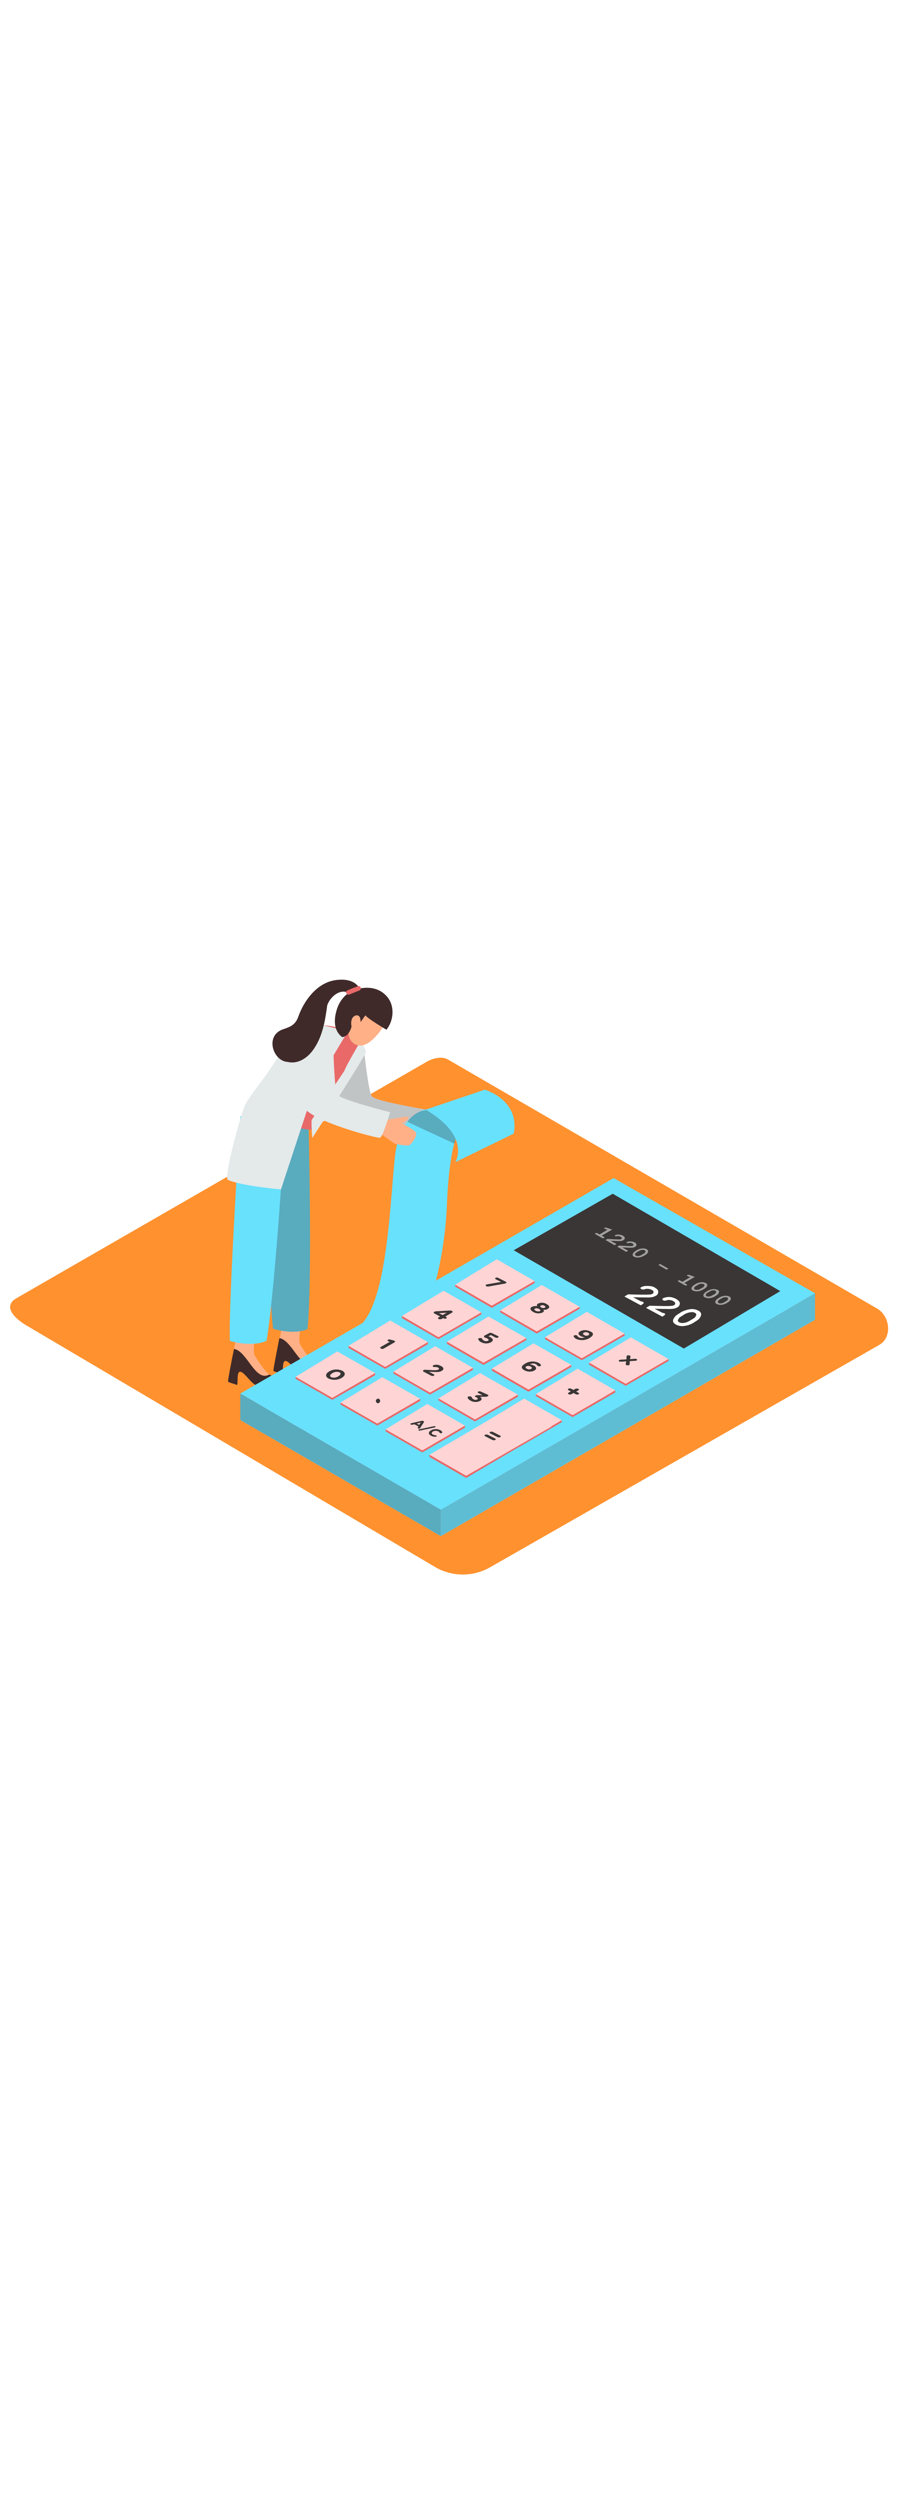 <svg version="1.1" id="Layer_1" xmlns="http://www.w3.org/2000/svg" xmlns:xlink="http://www.w3.org/1999/xlink" x="0px" y="0px" viewBox="0 0 500 500" style="width: 180px;" xml:space="preserve" data-imageid="calculator-3" imageName="Calculator" class="illustrations_image">
<style type="text/css">
	.st0_calculator-3{fill:#FF912E;}
	.st1_calculator-3{opacity:0.8;fill:url(#SVGID_1_);enable-background:new    ;}
	.st2_calculator-3{fill:#FFB087;}
	.st3_calculator-3{fill:#E4E9EA;}
	.st4_calculator-3{opacity:0.2;fill:#3A3636;enable-background:new    ;}
	.st5_calculator-3{fill:#3F2A29;}
	.st6_calculator-3{fill:#68E1FD;}
	.st7_calculator-3{opacity:0.32;fill:#3A3636;enable-background:new    ;}
	.st8_calculator-3{fill:#E96968;}
	.st9_calculator-3{fill:#F2EDED;}
	.st10_calculator-3{opacity:0.21;fill:#3A3636;enable-background:new    ;}
	.st11_calculator-3{fill:#3A3636;}
	.st12_calculator-3{fill:#FFD4D4;}
	.st13_calculator-3{opacity:0.53;}
	.st14_calculator-3{fill:#FFFFFF;}
</style>
<g id="background_calculator-3">
	<path class="st0_calculator-3" d="M242.3,426.4L15.1,292.1C7.9,288,1.7,281.4,8.7,277l228-131.4c3.4-2.1,8.6-3.5,12.1-1.5l238.5,138.4&#xA;&#9;&#9;c7.2,4.2,8.5,15.9,1.3,20.1L272.3,426.2C263,431.5,251.7,431.6,242.3,426.4z"/>
	
		<linearGradient id="SVGID_1_-calculator-3" gradientUnits="userSpaceOnUse" x1="170.27" y1="125.46" x2="196.04" y2="154.96" gradientTransform="matrix(1 0 0 -1 0 502)">
		<stop offset="0" style="stop-color:#FFFFFF;stop-opacity:0"/>
		<stop offset="0.99" style="stop-color:#3A3636"/>
	</linearGradient>
	<polyline class="st1_calculator-3" points="262.7,398.5 232.4,417.2 96.6,333.1 160.4,299.6 &#9;"/>
</g>
<g id="character_calculator-3">
	<path class="st2_calculator-3" d="M231.2,181.3c0,0,5.8,2.4,7.3,2.8s6.1,2.4,7.9,0c1.2-1.8,2.2-3.9,2.9-6c0,0-0.1-0.7,2.8-0.7&#xA;&#9;&#9;c4.7,0.1,4.8-2.2,4.8-2.2l-21.1,0.3"/>
	<path class="st3_calculator-3" d="M202.3,139.2c0,0,2.3,22.5,4.2,25.3s30,7.4,30,7.4s-2.7,14.2-4.5,14.6s-37.8-5.9-43.6-13.5s-5.1-26.7-5.1-26.7&#xA;&#9;&#9;S187.5,128.8,202.3,139.2z"/>
	<path class="st4_calculator-3" d="M202.3,139.2c0,0,2.3,22.5,4.2,25.3s30,7.4,30,7.4s-2.7,14.2-4.5,14.6s-37.8-5.9-43.6-13.5s-5.1-26.7-5.1-26.7&#xA;&#9;&#9;S187.5,128.8,202.3,139.2z"/>
	<path class="st2_calculator-3" d="M167.4,290c0,0-2,10.1-0.6,12.5s5.9,9.3,8.3,10.7s5.2,1.3,4.6,4.5s-7.9,2.1-11.2,1.7s-7.2-7.6-9.7-7.8&#xA;&#9;&#9;s-0.8,8-2.1,7.3s-4.5-1.3-4.7-1.9s4.4-23.1,4.4-23.1"/>
	<path class="st5_calculator-3" d="M155.2,298.9c7.4,1.2,11.8,18.6,19.7,14.2l0.1,0.1c2.4,1.4,5.2,1.3,4.6,4.5s-7.9,2.1-11.2,1.7&#xA;&#9;&#9;s-7.2-7.6-9.7-7.8s-0.8,8-2.1,7.3s-4.5-1.3-4.7-1.9C151.7,316.7,153.9,305.6,155.2,298.9z"/>
	<path class="st2_calculator-3" d="M142.1,296c0,0-2,10.1-0.6,12.5s5.9,9.3,8.3,10.7s5.2,1.3,4.6,4.5s-7.9,2.1-11.2,1.7s-7.2-7.6-9.7-7.8&#xA;&#9;&#9;s-0.8,8-2.1,7.3s-4.5-1.3-4.7-1.9S131,300,131,300"/>
	<path class="st5_calculator-3" d="M130,304.9c7.4,1.2,11.8,18.7,19.7,14.2l0.1,0.1c2.4,1.4,5.2,1.3,4.6,4.5s-7.9,2.1-11.2,1.7s-7.2-7.6-9.7-7.8&#xA;&#9;&#9;s-0.8,8-2.1,7.3s-4.5-1.3-4.7-1.9C126.5,322.7,128.6,311.6,130,304.9z"/>
	<path class="st6_calculator-3 targetColor" d="M151.7,293.7c-2.4-19.3-5.7-124.4-5.7-124.4l28.8-0.6l-3.6,2.1c0,0,2.6,94.9-0.4,123.1&#xA;&#9;&#9;C165.6,296.3,157.2,295.4,151.7,293.7z" style="fill: rgb(104, 225, 253);"/>
	<path class="st7_calculator-3" d="M151.7,293.7c-2.4-19.3-5.7-124.4-5.7-124.4l28.8-0.6l-3.6,2.1c0,0,2.6,94.9-0.4,123.1&#xA;&#9;&#9;C165.6,296.3,157.2,295.4,151.7,293.7z"/>
	<path class="st6_calculator-3 targetColor" d="M127.7,300.4c-0.8-21.8,5.8-124.8,5.8-124.8l28.7,1.5l-3.7,1.8c0,0-5.3,90.7-10.4,121.5&#xA;&#9;&#9;C142.9,303,133.4,302.3,127.7,300.4z" style="fill: rgb(104, 225, 253);"/>
	<path class="st8_calculator-3" d="M153.8,150.5l0.1-0.2c5.2-7,10-19.9,18.3-23.8c4.2-2,9.3-1.5,13.7-0.5c2.5,0.6,5,1.4,7.4,2.4&#xA;&#9;&#9;c4.1,1.7,7.1,5.2,8.1,9.5c0.8,3.3-1.1,7-2.8,9.7c-3.4,5.4-5.8,9.9-9.7,15.1c-3.5,4.7-6.6,9.7-10.3,14.4c-1.6,1.9-3.1,3.8-4.4,5.9&#xA;&#9;&#9;c-0.5,0.8-5.5-0.5-6.7-0.5c-14.4-0.3-23.6-10.1-27.6-15.5C139.6,166.4,151.9,152.9,153.8,150.5z"/>
	<path class="st3_calculator-3" d="M179.9,125.2c0,0-11.4,1-14.9,4.2c-6.6,6-11.5,15.3-16.6,22.5c-4,5.7-8.7,11.3-12.2,17.3&#xA;&#9;&#9;c-1.6,2.8-12.3,40.6-9.6,41.8c7.1,3.3,29.5,5.3,29.5,5.3l18.8-57.1l18.4-30.8L179.9,125.2z"/>
	<path class="st3_calculator-3" d="M173.5,187.7c8.1-12.5,30-46.4,29.8-47.9c-0.2-1.8-3-5.9-3-5.9s-8.8,15.1-8.9,16.4c0,0-8.9,13.3-18.3,27.5&#xA;&#9;&#9;C173,181.1,173.2,184.4,173.5,187.7z"/>
	<path class="st2_calculator-3" d="M213.1,125.7c-0.8,1.1-9.3,14.9-16.7,9.4c-8.3-6.1,3.7-25.6,12-22S214.6,123.7,213.1,125.7z"/>
	<path class="st5_calculator-3" d="M215.1,109.3c-4-4.8-9.8-5.7-15.4-4.6c-6.2,1.2-10.6,5.5-12.5,11.4c-1.8,5.6-2,11.9,2.9,15.6&#xA;&#9;&#9;c1-0.1,2-0.6,2.8-1.3c1.2-1.3,2-2.9,2.4-4.6c-0.2-1-0.3-2-0.1-3c0.2-1.5,1.2-3.1,2.9-3.2c1.8-0.1,2.3,1.9,2.2,3.8&#xA;&#9;&#9;c1.5-2.2,2.7-3.8,2.7-3.8c1.8,2.2,11.7,8,11.7,8C218.7,122.6,219.5,114.5,215.1,109.3z"/>
	<path class="st6_calculator-3 targetColor" d="M236.5,171.9c0,0-14.3,2.1-17,25.4s-3.9,77.2-18,93.1l40.5-22.7c3.6-14.1,5.7-28.5,6.3-43.1&#xA;&#9;&#9;c0.9-23.8,4.5-46.2,12.9-47.4" style="fill: rgb(104, 225, 253);"/>
	<path class="st2_calculator-3" d="M214.4,177.7c0,0,11.4-2,12.4-1.8s-2,3.6-3.7,3.6c0,0,5.9,3,7.7,4.8s-2.5,7.4-3.8,7.6c-2.6,0-5.3-0.4-7.8-1&#xA;&#9;&#9;c-0.6-0.4-9-6.5-9-6.5l-8.1-3.1l1.6-7.1L214.4,177.7z"/>
	<path class="st3_calculator-3" d="M185.2,138.1c0,0,0.5,22.6,2.2,25.5s29.3,9.8,29.3,9.8s-3.9,13.9-5.7,14.2s-37.2-8.9-42.4-17s-2.9-27-2.9-27&#xA;&#9;&#9;S171.3,126.5,185.2,138.1z"/>
	<path class="st7_calculator-3" d="M252.5,190.9l2.4-9.9c0,0-16.6-18.1-28.6-2.3C235,182.9,243.8,186.8,252.5,190.9z"/>
	<path class="st6_calculator-3 targetColor" d="M285.4,185.3l-32.5,15.9c0,0,9.1-14.2-16.4-29.2l32.8-11.1C269.3,160.9,289,166.6,285.4,185.3z" style="fill: rgb(104, 225, 253);"/>
	<path class="st5_calculator-3" d="M186,100.1c-10,1.6-17.2,11.4-20.3,20.3c-1.6,4.5-4.4,5.6-8.6,7c-10.1,3.6-5.4,17.7,2.8,18.1&#xA;&#9;&#9;c5.1,1.2,10.2-1.6,13.7-6.2c5.5-7.3,7-16.4,8.2-25.3c1.9-5.6,9.2-10.9,14-5l3.9-4.3C199.7,104.6,197.2,98.3,186,100.1z"/>
	<path class="st8_calculator-3" d="M198.9,103.4c-2,0.7-4,1.5-6,2.4c-1.5,0.7-0.2,2.9,1.3,2.2c1.8-0.8,3.6-1.5,5.4-2.2&#xA;&#9;&#9;C201.1,105.3,200.5,102.9,198.9,103.4z"/>
</g>
<g id="calculator_calculator-3">
	<polygon class="st9_calculator-3" points="133.5,344.4 244.9,408.9 452.8,288.7 340.9,224.7 &#9;"/>
	<polygon class="st6_calculator-3 targetColor" points="133.5,329.7 244.9,394.2 452.8,274 340.9,210 &#9;" style="fill: rgb(104, 225, 253);"/>
	<polygon class="st6_calculator-3 targetColor" points="133.5,329.7 133.5,344.4 244.9,408.9 244.9,394.2 &#9;" style="fill: rgb(104, 225, 253);"/>
	<polygon class="st6_calculator-3 targetColor" points="452.8,274 452.8,288.7 244.9,408.9 244.9,394.2 &#9;" style="fill: rgb(104, 225, 253);"/>
	<polygon class="st7_calculator-3" points="133.5,329.7 133.5,344.4 244.9,408.9 244.9,394.2 &#9;"/>
	<polygon class="st10_calculator-3" points="452.8,274 452.8,288.7 244.9,408.9 244.9,394.2 &#9;"/>
	<polygon class="st11_calculator-3" points="285.4,250.1 340.4,218.7 433.5,272.8 379.9,304.7 &#9;"/>
	<polyline class="st8_calculator-3" points="327.3,312.6 327.3,313.7 371.4,311.7 371.4,310.5 &#9;"/>
	<polyline class="st8_calculator-3" points="302.8,298.4 302.8,299.5 347,297.5 347,296.4 &#9;"/>
	<polyline class="st8_calculator-3" points="277.9,283.5 277.9,284.6 322,282.6 322,281.5 &#9;"/>
	<polyline class="st8_calculator-3" points="252.9,269.2 252.9,270.3 297,268.3 297,267.2 &#9;"/>
	<polygon class="st8_calculator-3" points="371.4,311.6 350.5,299.6 327.3,313.7 347.6,325.4 &#9;"/>
	<polygon class="st8_calculator-3" points="347,297.5 326,285.5 302.8,299.5 323.2,311.2 &#9;"/>
	<polygon class="st8_calculator-3" points="322,282.6 301,270.6 277.9,284.6 298.2,296.4 &#9;"/>
	<polygon class="st8_calculator-3" points="297,268.3 276,256.3 252.9,270.3 273.2,282.1 &#9;"/>
	<polygon class="st12_calculator-3" points="371.4,310.5 350.5,298.5 327.3,312.5 347.6,324.3 &#9;"/>
	<polygon class="st12_calculator-3" points="347,296.4 326,284.3 302.8,298.4 323.2,310.1 &#9;"/>
	<polygon class="st12_calculator-3" points="322,281.5 301,269.4 277.9,283.5 298.2,295.2 &#9;"/>
	<polygon class="st12_calculator-3" points="297,267.2 276,255.1 252.9,269.2 273.2,280.9 &#9;"/>
	<polyline class="st8_calculator-3" points="297.7,330 297.7,331.1 341.8,329.1 341.8,328 &#9;"/>
	<polyline class="st8_calculator-3" points="273.3,315.8 273.3,317 317.4,314.9 317.4,313.8 &#9;"/>
	<polyline class="st8_calculator-3" points="248.3,300.9 248.3,302.1 292.4,300 292.4,298.9 &#9;"/>
	<polyline class="st8_calculator-3" points="223.3,286.6 223.3,287.8 267.4,285.7 267.4,284.6 &#9;"/>
	<polygon class="st8_calculator-3" points="341.8,329.1 320.9,317.1 297.7,331.1 318.1,342.8 &#9;"/>
	<polygon class="st8_calculator-3" points="317.4,314.9 296.4,302.9 273.3,317 293.6,328.7 &#9;"/>
	<polygon class="st8_calculator-3" points="292.4,300 271.4,288 248.3,302.1 268.6,313.8 &#9;"/>
	<polygon class="st8_calculator-3" points="267.4,285.7 246.4,273.7 223.3,287.8 243.6,299.5 &#9;"/>
	<polygon class="st12_calculator-3" points="341.8,327.9 320.9,315.9 297.7,330 318.1,341.7 &#9;"/>
	<polygon class="st12_calculator-3" points="317.4,313.8 296.4,301.8 273.3,315.8 293.6,327.5 &#9;"/>
	<polygon class="st12_calculator-3" points="292.4,298.9 271.4,286.9 248.3,300.9 268.6,312.6 &#9;"/>
	<polygon class="st12_calculator-3" points="267.4,284.6 246.4,272.6 223.3,286.6 243.6,298.4 &#9;"/>
	<polyline class="st8_calculator-3" points="268,346.6 268,347.7 312.1,345.6 312.1,344.5 &#9;"/>
	<polyline class="st8_calculator-3" points="243.6,332.4 243.6,333.5 287.7,331.5 287.7,330.3 &#9;"/>
	<polyline class="st8_calculator-3" points="218.6,317.5 218.6,318.6 262.7,316.6 262.7,315.5 &#9;"/>
	<polyline class="st8_calculator-3" points="193.6,303.2 193.6,304.3 237.7,302.3 237.7,301.1 &#9;"/>
	<polygon class="st8_calculator-3" points="312.1,345.6 291.2,333.6 268,347.7 288.4,359.4 &#9;"/>
	<polygon class="st8_calculator-3" points="287.7,331.5 266.7,319.5 243.6,333.5 263.9,345.2 &#9;"/>
	<polygon class="st8_calculator-3" points="262.7,316.6 241.8,304.6 218.6,318.6 238.9,330.3 &#9;"/>
	<polygon class="st8_calculator-3" points="237.7,302.3 216.8,290.3 193.6,304.3 214,316 &#9;"/>
	<polygon class="st12_calculator-3" points="312.1,344.5 291.2,332.5 268,346.5 288.4,358.2 &#9;"/>
	<polygon class="st12_calculator-3" points="287.7,330.3 266.7,318.3 243.6,332.4 263.9,344.1 &#9;"/>
	<polygon class="st12_calculator-3" points="262.7,315.4 241.8,303.4 218.6,317.5 238.9,329.2 &#9;"/>
	<polygon class="st12_calculator-3" points="237.7,301.1 216.8,289.1 193.6,303.2 214,314.9 &#9;"/>
	<path class="st8_calculator-3" d="M273.7,362.1l-35.1,1.6v1.1l35-1.6C273.7,362.9,273.7,362.5,273.7,362.1z"/>
	<polyline class="st8_calculator-3" points="214.2,349.6 214.2,350.7 258.3,348.7 258.3,347.5 &#9;"/>
	<polyline class="st8_calculator-3" points="189.2,334.7 189.2,335.8 233.4,333.8 233.4,332.6 &#9;"/>
	<polyline class="st8_calculator-3" points="164.2,320.4 164.2,321.5 208.4,319.5 208.4,318.3 &#9;"/>
	<polygon class="st8_calculator-3" points="293.5,356.3 261.8,350.8 238.6,364.9 259,376.6 &#9;"/>
	<polygon class="st8_calculator-3" points="258.3,348.7 237.4,336.6 214.2,350.7 234.6,362.4 &#9;"/>
	<polygon class="st8_calculator-3" points="233.4,333.8 212.4,321.8 189.2,335.8 209.6,347.5 &#9;"/>
	<polygon class="st8_calculator-3" points="208.4,319.5 187.4,307.5 164.2,321.5 184.6,333.2 &#9;"/>
	<polygon class="st12_calculator-3" points="306.5,348 269.5,345.6 238.6,363.7 259,375.4 &#9;"/>
	<polygon class="st12_calculator-3" points="258.3,347.5 237.4,335.5 214.2,349.6 234.6,361.3 &#9;"/>
	<polygon class="st12_calculator-3" points="233.4,332.6 212.4,320.6 189.2,334.7 209.6,346.4 &#9;"/>
	<polygon class="st12_calculator-3" points="208.4,318.3 187.4,306.3 164.2,320.4 184.6,332.1 &#9;"/>
	<path class="st11_calculator-3" d="M219.1,300.4c0.5,0.2,0.5,0.6,0,0.9l-5.9,3.4c-0.5,0.3-1.1,0.3-1.6,0c-0.5-0.2-0.5-0.6,0-0.9l5-2.9l-0.7-0.2&#xA;&#9;&#9;c-0.1,0-0.2-0.1-0.3-0.1c-0.4-0.2-0.4-0.6,0-0.8c0.4-0.2,0.8-0.2,1.2-0.1l1.4,0.4C218.5,300.1,218.8,300.2,219.1,300.4L219.1,300.4&#xA;&#9;&#9;z"/>
	<path class="st11_calculator-3" d="M190.1,317c2.1,1.1,1.8,2.8-0.3,4l0,0c-2.2,1.3-4.9,1.4-7.2,0.4c-2.1-1.1-1.8-2.8,0.3-4l0,0&#xA;&#9;&#9;C185.1,316.1,187.7,316,190.1,317z M188,320.1L188,320.1c1.3-0.8,1.6-1.7,0.6-2.2c-1.3-0.5-2.8-0.3-4,0.5l0,0&#xA;&#9;&#9;c-1.3,0.8-1.6,1.7-0.6,2.2C185.3,321.1,186.8,320.9,188,320.1"/>
	<path class="st11_calculator-3" d="M296.5,314.1c1.5,0.8,1.9,1.9,0.4,2.8l0,0c-1.7,0.9-3.8,0.8-5.5-0.1c-1-0.5-1.4-1-1.5-1.6s0.4-1.2,1.8-2.1&#xA;&#9;&#9;l0,0c2.2-1.4,5-1.6,7.4-0.5c0.6,0.3,1.1,0.7,1.4,1.2c0.1,0.2,0.1,0.4-0.2,0.6c-0.5,0.2-1.1,0.2-1.5,0c-0.1-0.1-0.2-0.2-0.3-0.3&#xA;&#9;&#9;c-0.2-0.3-0.5-0.6-0.9-0.8c-1-0.5-2.2-0.4-3.2,0.2C295.2,313.6,295.9,313.8,296.5,314.1z M295.1,316L295.1,316&#xA;&#9;&#9;c0.6-0.4,0.5-0.9-0.3-1.3c-0.7-0.4-1.6-0.5-2.4-0.1l0,0c-0.6,0.4-0.6,0.9,0.3,1.3C293.5,316.4,294.4,316.4,295.1,316"/>
	<path class="st11_calculator-3" d="M276.7,297.8c0.4,0.2,0.4,0.6,0,0.8c-0.5,0.2-1,0.2-1.4,0l-2.6-1.4l-1.4,0.7c0.4,0.1,0.8,0.3,1.1,0.5&#xA;&#9;&#9;c1.5,0.8,2,1.8,0.4,2.8l0,0c-1.7,0.9-3.7,0.9-5.4,0c-0.8-0.3-1.4-0.9-1.7-1.7c-0.1-0.2,0-0.4,0.3-0.5c0.5-0.2,1.1-0.2,1.6,0&#xA;&#9;&#9;c0.1,0.1,0.3,0.2,0.3,0.3c0.2,0.5,0.5,0.8,1,1c0.7,0.4,1.5,0.4,2.2,0.1c0.6-0.4,0.4-0.9-0.4-1.3c-0.4-0.2-0.9-0.4-1.4-0.5&#xA;&#9;&#9;c-0.2-0.1-0.3-0.4-0.4-0.6c-0.1-0.2,0-0.4,0.3-0.5l2.6-1.4c0.5-0.2,1-0.2,1.4,0L276.7,297.8z"/>
	<path class="st11_calculator-3" d="M247.9,287.2c0.4,0.2,0.4,0.5,0,0.8c-0.4,0.2-0.9,0.2-1.3,0l-0.4-0.2l-0.9,0.5c-0.5,0.2-1.1,0.2-1.6,0&#xA;&#9;&#9;c-0.4-0.2-0.5-0.6-0.1-0.9l0.9-0.5l-3.2-1.7c-0.4-0.2-0.5-0.6-0.1-0.9c0.4-0.2,0.8-0.3,1.3-0.3l7-0.4c0.5-0.1,1.1,0,1.6,0.2&#xA;&#9;&#9;c0.4,0.2,0.5,0.6,0.1,0.9l-3.8,2.2L247.9,287.2z M245.9,286.1l2.3-1.3l-4.3,0.2L245.9,286.1"/>
	<path class="st11_calculator-3" d="M270.9,330.3c0.5,0.3,0.6,0.6,0.1,0.9c-0.4,0.2-0.9,0.3-1.4,0.3h-2.9c0.9,0.6,1.4,1.5,0,2.3l0,0&#xA;&#9;&#9;c-1.6,0.8-3.6,0.8-5.2-0.1c-1.1-0.6-1.6-1.2-1.7-1.8c0-0.2,0.1-0.4,0.3-0.5c0.5-0.2,1.1-0.2,1.6,0c0.2,0.1,0.3,0.2,0.4,0.4&#xA;&#9;&#9;c0.1,0.5,0.5,0.9,1,1.1c0.6,0.4,1.4,0.4,2,0.1l0,0c0.6-0.4,0.4-0.8-0.6-1.3l-0.3-0.1c-0.4-0.2-0.4-0.6,0-0.8c0.3-0.1,0.7-0.2,1-0.2&#xA;&#9;&#9;h2.9l-2.4-1.2c-0.4-0.2-0.4-0.6,0-0.8c0.4-0.2,1-0.2,1.4,0L270.9,330.3z"/>
	<path class="st11_calculator-3" d="M245,314.4c1.6,0.8,1.8,1.9,0.4,2.7l0,0c-1.2,0.7-2.5,0.7-4.9,0.6l-2.2-0.1l2.7,1.4c0.4,0.2,0.4,0.6,0,0.8&#xA;&#9;&#9;c-0.4,0.2-1,0.2-1.4,0l-4.2-2.2c-0.5-0.3-0.6-0.6-0.1-0.9c0.4-0.2,0.8-0.3,1.2-0.2l3.9,0.2c1.7,0.1,2.5,0,3.1-0.3s0.5-0.8-0.1-1.1&#xA;&#9;&#9;c-0.6-0.3-1.2-0.4-1.9-0.3c-0.3,0-0.6,0-0.8-0.2c-0.4-0.2-0.4-0.6,0-0.8c0.2-0.1,0.5-0.2,0.7-0.2&#xA;&#9;&#9;C242.7,313.5,243.9,313.8,245,314.4z"/>
	<path class="st11_calculator-3" d="M301.9,283.1c0.4,0.6,0.4,1.1-0.5,1.6l0,0c-1.7,0.7-3.6,0.6-5.1-0.3c-1.7-0.9-2.1-2.1-0.9-2.8&#xA;&#9;&#9;c0.9-0.5,2-0.6,3-0.4c-0.3-0.5-0.2-1,0.6-1.5l0,0c1.5-0.7,3.3-0.6,4.7,0.3c1.6,0.9,1.9,1.9,0.7,2.6l0,0&#xA;&#9;&#9;C303.7,283.1,302.8,283.3,301.9,283.1z M299.9,283.9L299.9,283.9c0.6-0.3,0.3-0.8-0.5-1.2c-0.7-0.4-1.5-0.5-2.2-0.2l0,0&#xA;&#9;&#9;c-0.5,0.3-0.4,0.8,0.4,1.2C298.3,284.1,299.2,284.2,299.9,283.9 M300.5,280.8L300.5,280.8c-0.5,0.3-0.5,0.8,0.2,1.1&#xA;&#9;&#9;c0.6,0.3,1.4,0.4,2,0.1l0,0c0.5-0.3,0.4-0.7-0.3-1.1C301.9,280.5,301.2,280.5,300.5,280.8"/>
	<path class="st11_calculator-3" d="M329.4,296.7c0,0.6-0.4,1.2-1.8,2.1c-2.2,1.4-5,1.6-7.4,0.6c-0.6-0.3-1.2-0.8-1.5-1.4c-0.1-0.2,0-0.4,0.3-0.6&#xA;&#9;&#9;c0.5-0.2,1.1-0.2,1.5,0c0.1,0.1,0.2,0.2,0.3,0.3c0.2,0.4,0.5,0.7,0.9,0.8c1,0.5,2.2,0.4,3.2-0.1c-0.7,0-1.4-0.2-2.1-0.5&#xA;&#9;&#9;c-1.7-0.9-1.9-2-0.4-2.8l0,0c1.7-0.9,3.8-0.8,5.5,0.1C329,295.6,329.4,296.1,329.4,296.7z M326.9,297.3L326.9,297.3&#xA;&#9;&#9;c0.6-0.4,0.6-0.9-0.2-1.4c-0.8-0.4-1.7-0.4-2.4,0l0,0c-0.6,0.4-0.6,0.9,0.3,1.3C325.2,297.7,326.1,297.7,326.9,297.3"/>
	<path class="st11_calculator-3" d="M281,267.6c0.5,0.2,0.5,0.6,0,0.8c-0.3,0.2-0.7,0.3-1,0.3l-8.4,1.5c-0.5,0.1-0.9,0.1-1.4-0.1&#xA;&#9;&#9;c-0.4-0.2-0.6-0.6-0.1-0.9c0.2-0.1,0.4-0.2,0.7-0.2l7.6-1.3l-3-1.5c-0.4-0.2-0.4-0.6-0.1-0.8c0.5-0.2,1-0.2,1.4,0L281,267.6z"/>
	<path class="st11_calculator-3" d="M272.3,351.8c-0.4-0.2-0.4-0.6,0-0.8c0.5-0.2,1-0.2,1.5,0l4.1,2.1c0.4,0.2,0.4,0.6,0,0.8&#xA;&#9;&#9;c-0.5,0.2-1,0.2-1.5,0L272.3,351.8z"/>
	<path class="st11_calculator-3" d="M275.1,354.7c0.4,0.2,0.4,0.6,0,0.8c-0.5,0.2-1,0.2-1.5,0l-4.1-2.1c-0.4-0.2-0.5-0.6,0-0.8&#xA;&#9;&#9;c0.5-0.2,1-0.2,1.5,0L275.1,354.7z"/>
	<path class="st11_calculator-3" d="M353.6,310.5c0.4,0.2,0.5,0.6,0.1,0.8c-0.2,0.1-0.5,0.2-0.8,0.2l-3,0.2l-0.1,1.7c0,0.2-0.1,0.4-0.3,0.5&#xA;&#9;&#9;c-0.5,0.2-1,0.2-1.5,0c-0.3-0.1-0.4-0.4-0.4-0.6l0.3-1.5l-2.7,0.2c-0.4,0-0.8,0-1.1-0.1c-0.4-0.2-0.5-0.6-0.1-0.8&#xA;&#9;&#9;c0.2-0.1,0.5-0.2,0.8-0.2l3.2-0.2l0.1-1.6c0-0.2,0.1-0.4,0.3-0.5c0.5-0.2,1-0.2,1.5,0c0.3,0.2,0.4,0.4,0.4,0.6l-0.3,1.4l2.5-0.2&#xA;&#9;&#9;C352.8,310.3,353.2,310.4,353.6,310.5z"/>
	<path class="st11_calculator-3" d="M241.8,347.9c0.2,0.1,0.2,0.3,0,0.5c-0.1,0-0.2,0.1-0.2,0.1l-8.4,1.8c-0.2,0.1-0.4,0-0.6-0.1&#xA;&#9;&#9;c-0.2-0.1-0.2-0.3,0-0.5c0.1,0,0.2-0.1,0.2-0.1l8.4-1.8C241.4,347.8,241.6,347.8,241.8,347.9z"/>
	<path class="st11_calculator-3" d="M244.5,350c0.5,0.2,1,0.6,1.2,1.2c0,0.1,0,0.2-0.2,0.4c-0.3,0.2-0.7,0.2-1.1,0c-0.1,0-0.2-0.1-0.2-0.2&#xA;&#9;&#9;c-0.1-0.3-0.4-0.6-0.7-0.7c-1-0.4-2.1-0.4-3,0.1l0,0c-0.8,0.5-0.9,1.2,0,1.7c0.5,0.2,1,0.4,1.5,0.4c0.2,0,0.3,0,0.4,0.1&#xA;&#9;&#9;c0.3,0.1,0.3,0.4,0,0.6c-0.2,0.1-0.4,0.1-0.6,0.1c-0.8,0-1.7-0.2-2.4-0.6c-1.5-0.8-1.5-2-0.2-2.8&#xA;&#9;&#9;C240.9,349.2,242.9,349.2,244.5,350z"/>
	<path class="st11_calculator-3" d="M233.4,348.9c0,0.1-0.1,0.1-0.1,0.2c-0.3,0.1-0.7,0.1-1,0c-0.3-0.1-0.3-0.3-0.2-0.5l0.4-0.6l-2.2-1.2L229,347&#xA;&#9;&#9;c-0.3,0.1-0.6,0-0.8-0.1c-0.3-0.2-0.3-0.4,0-0.6c0.1-0.1,0.2-0.1,0.3-0.1l5.6-1.3c0.4-0.1,0.7-0.1,1.1,0.1h0.1&#xA;&#9;&#9;c0.3,0.2,0.4,0.4,0.2,0.6L233.4,348.9z M231.5,346.4l1.4,0.7l0.9-1.3L231.5,346.4"/>
	<path class="st11_calculator-3" d="M321.3,327.1c0.4,0.2,0.5,0.6,0,0.8l-1.2,0.7l1.3,0.7c0.4,0.2,0.4,0.6,0,0.8c-0.5,0.2-1,0.2-1.5,0l-1.3-0.7&#xA;&#9;&#9;l-1.2,0.7c-0.5,0.2-1,0.2-1.5,0c-0.4-0.2-0.4-0.6,0-0.9l1.2-0.7l-1.3-0.7c-0.4-0.2-0.4-0.6,0-0.8c0.5-0.2,1-0.2,1.5,0l1.3,0.7&#xA;&#9;&#9;l1.2-0.7C320.3,326.9,320.8,326.9,321.3,327.1z"/>
	<path class="st11_calculator-3" d="M210,332.5c-0.7,0.1-1.2,0.7-1.2,1.4c0.1,0.6,0.5,1.1,1.2,1.2c0.7-0.1,1.2-0.7,1.2-1.4&#xA;&#9;&#9;C211.1,333,210.6,332.5,210,332.5z"/>
	<g class="st13_calculator-3">
		<path class="st14_calculator-3" d="M340.1,238.6l-5.8,3.4l1.1,0.6c0.3,0.1,0.4,0.3,0.4,0.4s-0.1,0.2-0.2,0.3c-0.2,0.1-0.4,0.1-0.6,0.1&#xA;&#9;&#9;&#9;c-0.2,0-0.4-0.1-0.6-0.2h-0.1l-3.3-1.9c-0.3-0.1-0.4-0.3-0.4-0.4s0.1-0.2,0.2-0.3c0.2-0.1,0.4-0.1,0.5-0.1c0.2,0,0.4,0.1,0.6,0.2&#xA;&#9;&#9;&#9;h0.1l1.1,0.6l4.4-2.6l-1.2-0.4c-0.1,0-0.2-0.1-0.4-0.1l0,0c-0.1,0-0.2-0.2-0.2-0.3c0-0.1,0.1-0.2,0.2-0.3c0.1-0.1,0.3-0.1,0.4-0.1&#xA;&#9;&#9;&#9;c0.2,0,0.5,0.1,0.7,0.1L340.1,238.6z"/>
	</g>
	<g class="st13_calculator-3">
		<path class="st14_calculator-3" d="M345.9,241.9l0.1,0.1c0.7,0.4,1.1,0.8,1.1,1.3c0,0.5-0.3,1-0.8,1.2c-0.3,0.2-0.6,0.3-1,0.4&#xA;&#9;&#9;&#9;c-0.6,0.1-1.3,0.1-2,0.1c-0.7,0-2.1-0.1-4.1-0.2l2.4,1.4c0.2,0,0.3,0,0.5,0.1l0,0c0.2,0.1,0.3,0.2,0.2,0.3s-0.1,0.2-0.4,0.4&#xA;&#9;&#9;&#9;l-0.5,0.3l-5-2.9l1.1-0.6c3.5,0.2,5.7,0.3,6.6,0.3c0.3,0,0.7-0.1,1-0.2c0.2-0.1,0.4-0.3,0.3-0.6c0-0.3-0.2-0.5-0.6-0.7l0,0&#xA;&#9;&#9;&#9;c-0.4-0.2-0.8-0.3-1.3-0.4c-0.3,0-0.6,0-0.8,0.1c-0.2,0.1-0.3,0.1-0.5,0.1c-0.1,0-0.3,0-0.4-0.1l0,0c-0.1,0-0.2-0.2-0.2-0.3&#xA;&#9;&#9;&#9;c0-0.1,0.1-0.3,0.2-0.3c0.3-0.2,0.7-0.2,1.1-0.3c0.5-0.1,1.1,0,1.6,0.1C345.1,241.6,345.5,241.7,345.9,241.9z"/>
	</g>
	<g class="st13_calculator-3">
		<path class="st14_calculator-3" d="M359.9,251.4c-0.3,0.5-0.7,0.9-1.2,1.2l-1.2,0.7c-0.8,0.4-1.7,0.7-2.6,0.8c-0.9,0.1-1.8,0-2.6-0.4h0&#xA;&#9;&#9;&#9;c-0.4-0.2-0.7-0.5-0.8-0.8c-0.1-0.4,0-0.8,0.2-1.1c0.3-0.5,0.7-0.9,1.2-1.2l1.1-0.7c0.8-0.4,1.7-0.7,2.6-0.8&#xA;&#9;&#9;&#9;c0.9-0.1,1.8,0,2.6,0.4l0,0c0.4,0.2,0.6,0.5,0.8,0.8C360.1,250.7,360.1,251.1,359.9,251.4z M357.6,252c0.5-0.2,0.8-0.6,1-1.2&#xA;&#9;&#9;&#9;c0-0.2-0.1-0.5-0.5-0.7l0,0c-0.4-0.2-0.8-0.3-1.2-0.2c-0.7,0-1.3,0.2-1.9,0.6l-1.2,0.7c-0.5,0.2-0.9,0.7-1,1.2&#xA;&#9;&#9;&#9;c-0.1,0.2,0.1,0.5,0.5,0.7l0,0c0.4,0.2,0.8,0.3,1.2,0.2c0.7,0,1.3-0.2,1.9-0.6L357.6,252"/>
	</g>
	<g class="st13_calculator-3">
		<path class="st14_calculator-3" d="M352.5,245.7L352.5,245.7c0.6,0.2,1,0.7,1.1,1.3c0,0.5-0.3,1-0.8,1.2c-0.3,0.2-0.6,0.3-1,0.4&#xA;&#9;&#9;&#9;c-0.6,0.1-1.3,0.1-2,0.1c-0.7,0-2.1-0.1-4.1-0.2l2.4,1.4c0.2,0,0.3,0,0.5,0.1l0,0c0.1,0.1,0.2,0.2,0.2,0.3c0,0.1-0.1,0.2-0.4,0.4&#xA;&#9;&#9;&#9;l-0.5,0.3l-5-2.9l1.1-0.6c3.5,0.2,5.7,0.3,6.6,0.3c0.3,0,0.7-0.1,1-0.2c0.2-0.1,0.4-0.3,0.3-0.6c0-0.2-0.2-0.5-0.6-0.7l0,0&#xA;&#9;&#9;&#9;c-0.4-0.2-0.8-0.3-1.3-0.3c-0.3,0-0.6,0-0.8,0.1c-0.2,0.1-0.3,0.1-0.5,0.1c-0.1,0-0.3-0.1-0.4-0.1l0,0c-0.1-0.1-0.2-0.2-0.2-0.3&#xA;&#9;&#9;&#9;c0-0.1,0.1-0.3,0.2-0.3c0.3-0.2,0.7-0.2,1.1-0.3c0.5-0.1,1.1,0,1.6,0.1C351.6,245.3,352.1,245.5,352.5,245.7z"/>
	</g>
	<g class="st13_calculator-3">
		<polygon class="st14_calculator-3" points="366.7,257.7 371.3,260.3 370.3,260.9 365.8,258.3 &#9;&#9;"/>
	</g>
	<g class="st13_calculator-3">
		<path class="st14_calculator-3" d="M386,264.9l-5.8,3.4l1.1,0.6c0.3,0.1,0.4,0.3,0.4,0.4s0,0.2-0.2,0.3c-0.2,0.1-0.4,0.1-0.5,0.1&#xA;&#9;&#9;&#9;c-0.2,0-0.5-0.1-0.6-0.2h-0.1l-3.3-1.9c-0.3-0.2-0.4-0.3-0.4-0.4s0.1-0.2,0.2-0.3c0.2-0.1,0.4-0.1,0.5-0.1c0.2,0,0.4,0.1,0.6,0.2&#xA;&#9;&#9;&#9;h0.1l1.1,0.6l4.4-2.6l-1.2-0.4c-0.1,0-0.3-0.1-0.4-0.2c-0.1-0.1-0.2-0.2-0.2-0.3c0-0.1,0.1-0.3,0.2-0.3c0.1-0.1,0.3-0.1,0.4-0.1&#xA;&#9;&#9;&#9;c0.2,0,0.5,0.1,0.7,0.1L386,264.9z"/>
	</g>
	<g class="st13_calculator-3">
		<path class="st14_calculator-3" d="M392.7,270.2c-0.3,0.5-0.7,0.9-1.2,1.2l-1.2,0.7c-0.8,0.4-1.7,0.7-2.6,0.8c-0.9,0.1-1.8,0-2.6-0.4l-0.1,0&#xA;&#9;&#9;&#9;c-0.4-0.2-0.7-0.4-0.8-0.8c-0.1-0.4-0.1-0.8,0.2-1.1c0.3-0.5,0.7-0.9,1.2-1.2l1.1-0.7c0.8-0.4,1.7-0.7,2.6-0.8&#xA;&#9;&#9;&#9;c0.9-0.2,1.8,0,2.7,0.4h0.1c0.4,0.2,0.6,0.5,0.8,0.8C393,269.5,392.9,269.9,392.7,270.2z M390.4,270.8c0.5-0.2,0.8-0.7,1-1.2&#xA;&#9;&#9;&#9;c0-0.2-0.1-0.5-0.5-0.7h-0.1c-0.4-0.2-0.7-0.2-1.1-0.2c-0.7,0-1.3,0.2-1.9,0.6l-1.2,0.7c-0.5,0.2-0.8,0.6-1,1.2&#xA;&#9;&#9;&#9;c0,0.2,0.1,0.5,0.4,0.7l0,0c0.4,0.2,0.8,0.2,1.2,0.2c0.7,0,1.3-0.2,1.9-0.6L390.4,270.8"/>
	</g>
	<g class="st13_calculator-3">
		<path class="st14_calculator-3" d="M405.8,277.7c-0.3,0.5-0.7,0.9-1.2,1.2l-1.1,0.7c-0.8,0.4-1.7,0.7-2.6,0.8c-0.9,0.1-1.8,0-2.6-0.4h-0.1&#xA;&#9;&#9;&#9;c-0.4-0.2-0.7-0.5-0.8-0.8c-0.1-0.4,0-0.8,0.2-1.1c0.3-0.5,0.7-0.9,1.2-1.2l1.1-0.7c0.8-0.4,1.7-0.7,2.6-0.8&#xA;&#9;&#9;&#9;c0.9-0.1,1.8,0,2.6,0.4h0.1c0.4,0.2,0.6,0.5,0.8,0.8C406.1,277,406,277.4,405.8,277.7z M403.5,278.3c0.5-0.2,0.8-0.7,1-1.2&#xA;&#9;&#9;&#9;c0-0.2-0.1-0.5-0.4-0.7l0,0c-0.4-0.2-0.8-0.3-1.2-0.2c-0.7,0-1.3,0.2-1.9,0.6l-1.2,0.7c-0.5,0.2-0.8,0.6-1,1.2&#xA;&#9;&#9;&#9;c0,0.2,0.1,0.5,0.4,0.7l0,0c0.4,0.2,0.8,0.3,1.2,0.2c0.7,0,1.3-0.2,1.9-0.6L403.5,278.3"/>
	</g>
	<g class="st13_calculator-3">
		<path class="st14_calculator-3" d="M399.2,274c-0.3,0.5-0.7,0.9-1.2,1.2l-1.1,0.7c-0.8,0.4-1.7,0.7-2.6,0.8c-0.9,0.1-1.8,0-2.6-0.4h-0.1&#xA;&#9;&#9;&#9;c-0.4-0.2-0.7-0.5-0.8-0.8c-0.1-0.4,0-0.8,0.2-1.1c0.3-0.5,0.7-0.9,1.2-1.2l1.2-0.7c0.8-0.4,1.7-0.7,2.6-0.8&#xA;&#9;&#9;&#9;c0.9-0.1,1.8,0,2.6,0.4h0.1c0.4,0.2,0.6,0.5,0.8,0.8C399.5,273.3,399.4,273.7,399.2,274z M396.9,274.5c0.5-0.2,0.8-0.7,1-1.2&#xA;&#9;&#9;&#9;c0-0.2-0.1-0.5-0.5-0.7l0,0c-0.4-0.2-0.8-0.3-1.2-0.2c-0.7,0-1.3,0.2-1.9,0.6l-1.2,0.7c-0.5,0.2-0.8,0.6-1,1.2&#xA;&#9;&#9;&#9;c-0.1,0.2,0.1,0.5,0.4,0.7l0,0c0.4,0.2,0.8,0.3,1.2,0.2c0.7,0,1.3-0.2,1.9-0.6L396.9,274.5"/>
	</g>
	<path class="st14_calculator-3" d="M363.6,270.7l0.1,0.1c1.3,0.7,2,1.5,2,2.3c0,1-0.5,1.9-1.4,2.3c-0.6,0.3-1.2,0.6-1.8,0.7&#xA;&#9;&#9;c-1.2,0.2-2.3,0.3-3.5,0.2c-1.3,0-3.8,0-7.3-0.1l4.4,2.3c0.3,0,0.6,0.1,1,0.2c0.3,0.2,0.4,0.4,0.5,0.6s-0.2,0.5-0.7,0.8l-0.9,0.6&#xA;&#9;&#9;l-9.1-4.9l2-1.2c6.4,0.2,10.3,0.2,11.9,0.1c0.6,0,1.2-0.1,1.7-0.4c0.4-0.2,0.6-0.6,0.6-1.1c-0.1-0.5-0.5-0.9-1.2-1.2h-0.1&#xA;&#9;&#9;c-0.7-0.4-1.5-0.5-2.3-0.5c-0.5,0-1,0.1-1.5,0.3c-0.3,0.1-0.6,0.1-0.9,0.1c-0.2,0-0.5-0.1-0.7-0.2h-0.1c-0.2-0.1-0.4-0.3-0.5-0.5&#xA;&#9;&#9;c0-0.2,0.1-0.5,0.4-0.6c0.6-0.3,1.2-0.5,1.9-0.6c1-0.1,1.9-0.1,2.9,0C361.9,270,362.8,270.3,363.6,270.7z"/>
	<path class="st14_calculator-3" d="M389.2,287c-0.5,0.9-1.2,1.7-2.1,2.2l-2,1.3c-1.4,0.8-3,1.4-4.6,1.6c-1.6,0.3-3.3,0.1-4.8-0.6l-0.1-0.1&#xA;&#9;&#9;c-0.7-0.3-1.2-0.8-1.6-1.4c-0.2-0.7-0.1-1.4,0.3-2c0.5-0.9,1.2-1.7,2.1-2.2l2-1.3c1.4-0.8,3-1.3,4.6-1.6c1.6-0.3,3.3-0.1,4.7,0.6&#xA;&#9;&#9;l0.2,0.1c0.7,0.3,1.2,0.8,1.5,1.4C389.6,285.7,389.5,286.4,389.2,287z M385.1,288.1c0.9-0.4,1.5-1.2,1.7-2.1&#xA;&#9;&#9;c0.1-0.5-0.2-0.8-0.8-1.2h0c-0.7-0.3-1.4-0.4-2.1-0.3c-1.2,0.1-2.4,0.5-3.5,1.1l-2,1.3c-0.9,0.4-1.5,1.2-1.8,2.1&#xA;&#9;&#9;c-0.1,0.4,0.2,0.8,0.8,1.2h0.1c0.6,0.3,1.4,0.4,2.1,0.3c1.2-0.1,2.4-0.5,3.5-1.2L385.1,288.1"/>
	<path class="st14_calculator-3" d="M375.6,277.1l0.1,0.1c1.2,0.7,1.9,1.5,2,2.3c0,1-0.5,1.9-1.4,2.3c-0.5,0.3-1.1,0.6-1.8,0.7&#xA;&#9;&#9;c-1.1,0.2-2.3,0.3-3.5,0.2c-1.3,0-3.8,0-7.3-0.1l4.4,2.3c0.3,0,0.7,0.1,1,0.2c0.3,0.2,0.5,0.4,0.4,0.6s-0.2,0.5-0.7,0.7L368,287&#xA;&#9;&#9;l-9.1-4.9l2-1.2c6.4,0.2,10.3,0.3,11.9,0.1c0.6,0,1.2-0.1,1.7-0.4c0.4-0.2,0.7-0.6,0.6-1.1c-0.1-0.5-0.5-0.9-1.2-1.2l-0.1-0.1&#xA;&#9;&#9;c-0.7-0.3-1.5-0.5-2.2-0.5c-0.5,0-1,0.1-1.5,0.3c-0.3,0.1-0.6,0.1-0.9,0.1c-0.3,0-0.5-0.1-0.8-0.2c-0.2-0.1-0.4-0.3-0.4-0.5&#xA;&#9;&#9;c0-0.2,0.1-0.5,0.3-0.6c0.6-0.3,1.2-0.5,1.9-0.6c1-0.2,1.9-0.2,2.9,0C373.9,276.4,374.8,276.7,375.6,277.1z"/>
</g>
</svg>